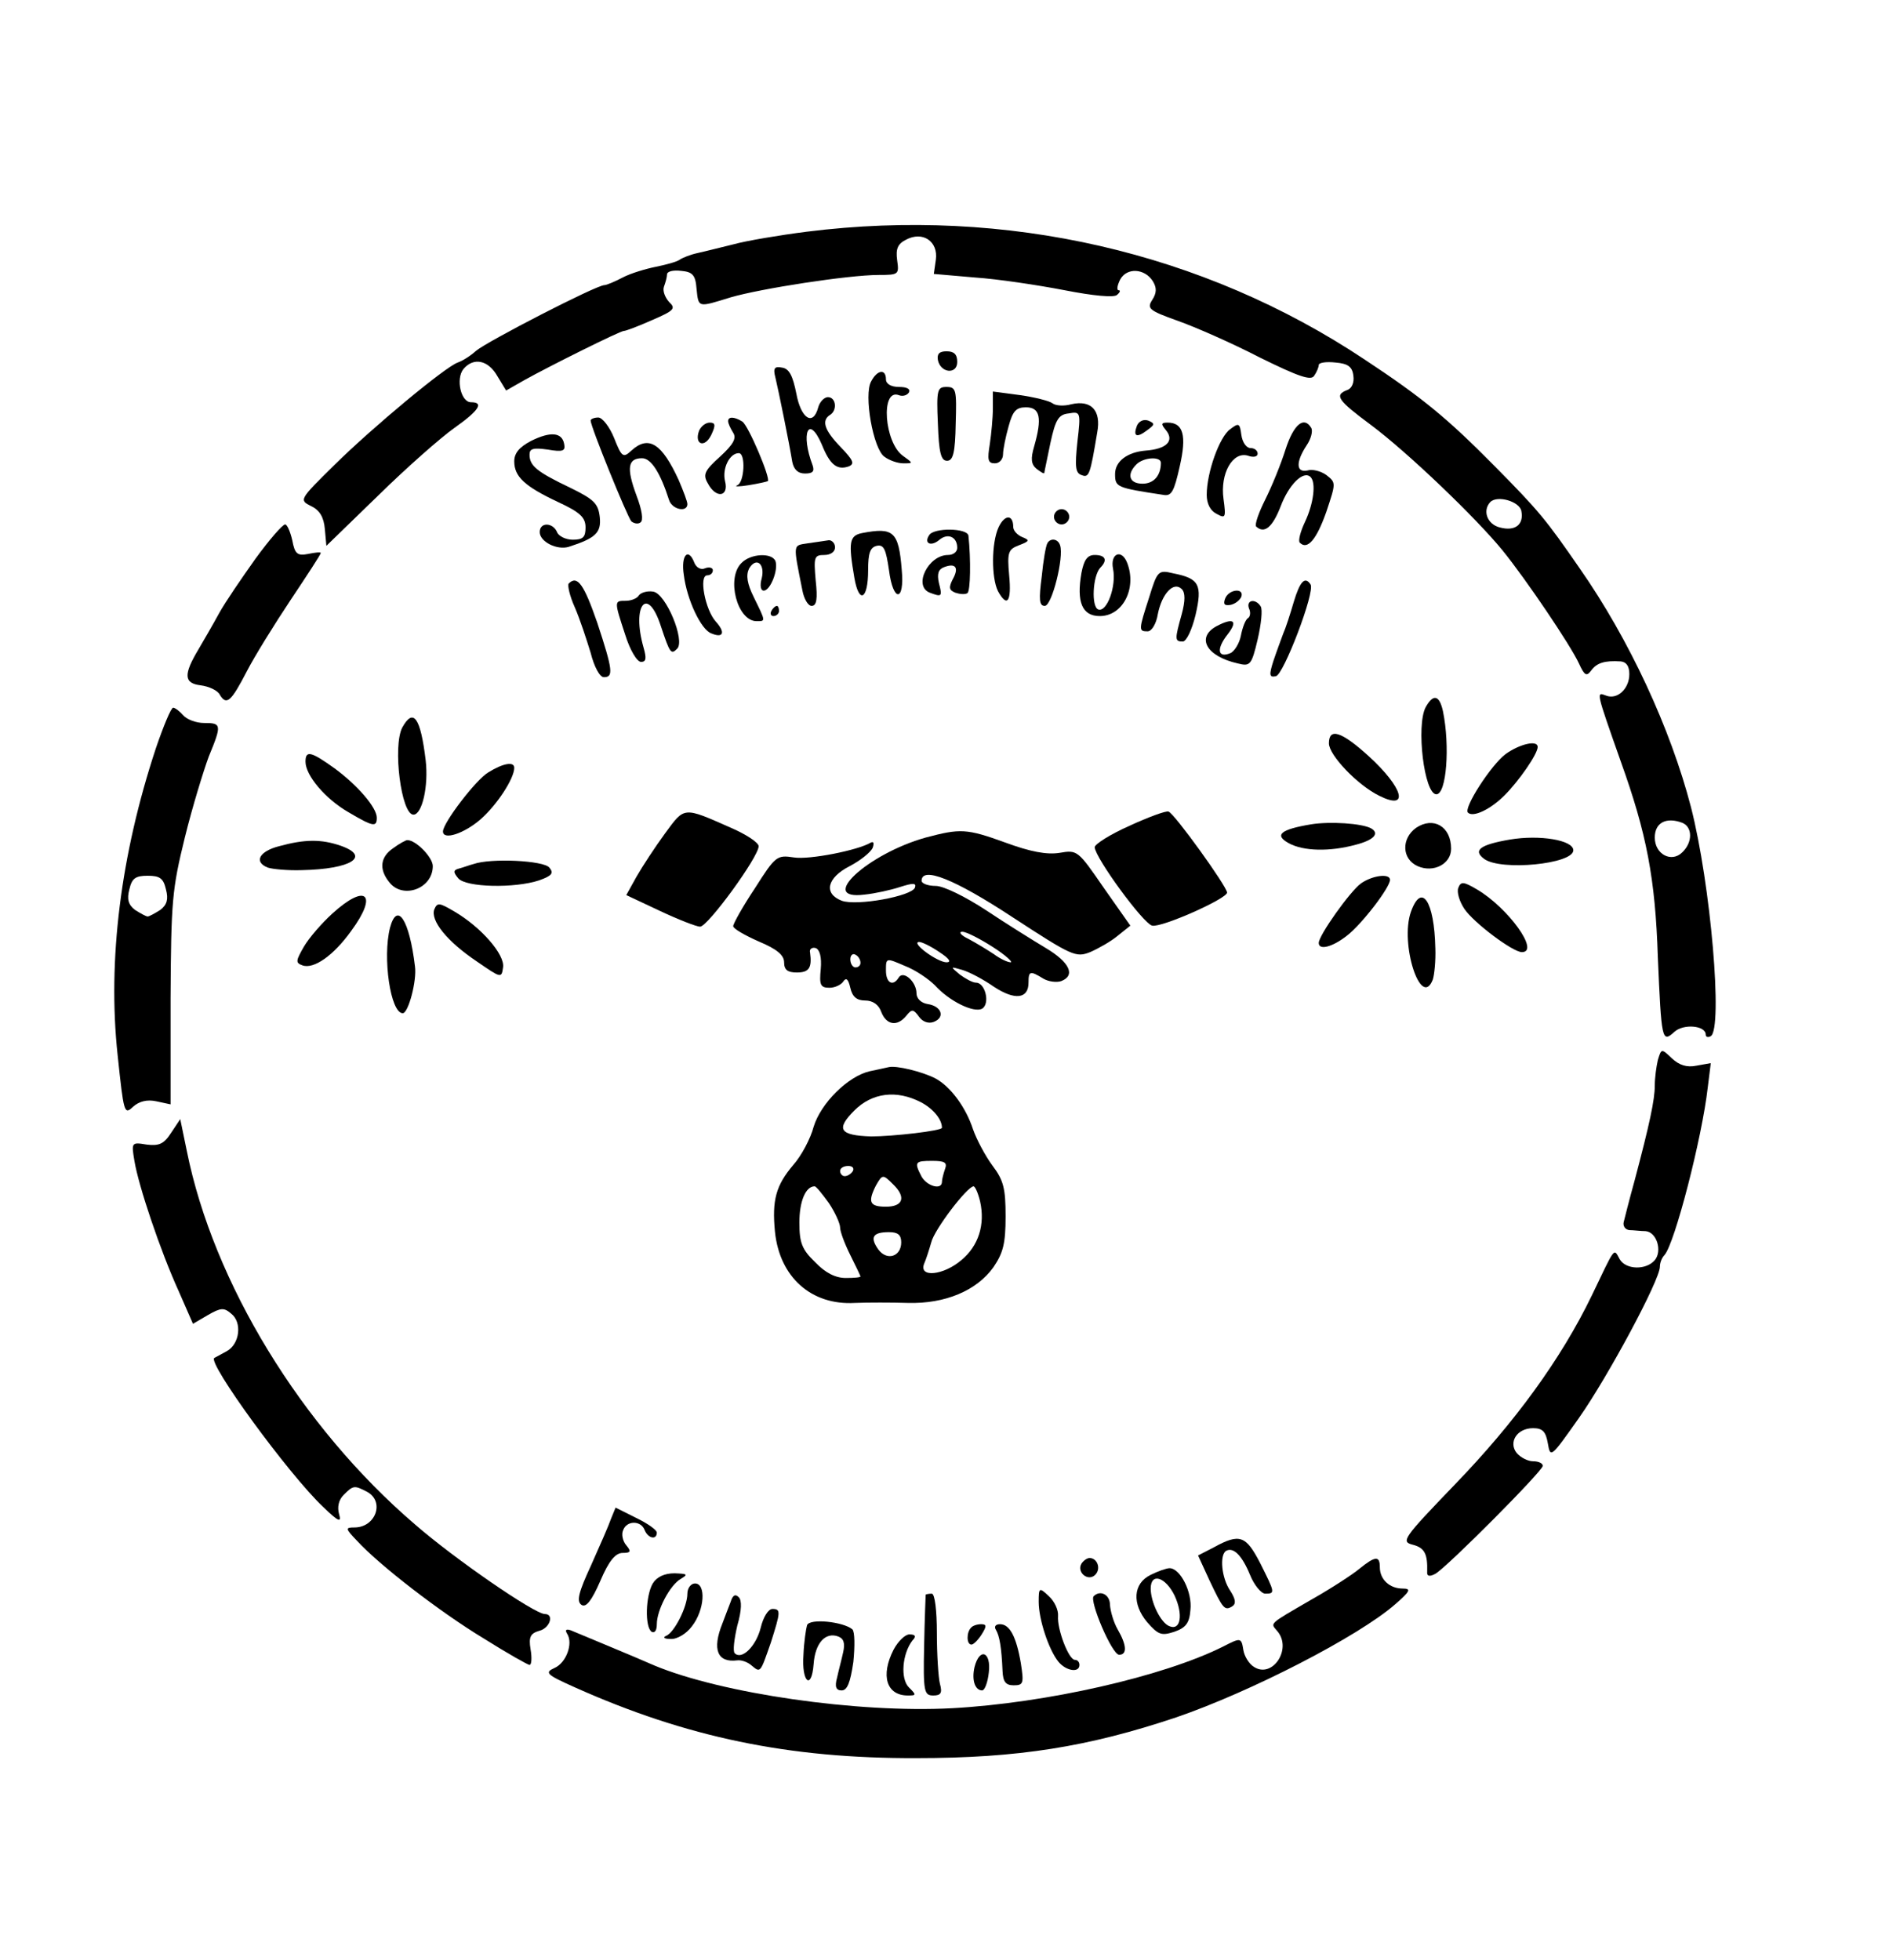<?xml version="1.0" standalone="no"?>
<!DOCTYPE svg PUBLIC "-//W3C//DTD SVG 20010904//EN"
 "http://www.w3.org/TR/2001/REC-SVG-20010904/DTD/svg10.dtd">
<svg version="1.0" xmlns="http://www.w3.org/2000/svg"
 width="371pt" height="385pt" viewBox="0 0 371 385"
 preserveAspectRatio="xMidYMid meet">

<g transform="translate(0,385) scale(0.1,-0.1)"
fill="#000000" stroke="none">
<path d="M1585 3395 c-55 -7 -120 -18 -145 -25 -25 -6 -56 -14 -70 -17 -14 -3
-29 -9 -35 -13 -5 -4 -27 -10 -47 -14 -20 -4 -50 -13 -65 -21 -15 -8 -32 -15
-36 -15 -16 0 -231 -111 -252 -129 -11 -10 -27 -20 -36 -23 -25 -9 -167 -127
-242 -201 -69 -68 -70 -69 -46 -81 17 -8 25 -22 27 -45 l3 -33 102 99 c56 55
123 114 150 133 48 34 58 50 32 50 -20 0 -30 46 -15 65 20 24 49 18 67 -14
l17 -28 35 20 c52 29 189 97 196 97 4 0 28 9 55 21 44 19 48 23 34 36 -8 9
-13 22 -10 30 3 8 6 19 6 24 0 6 12 9 28 7 22 -2 28 -8 30 -35 4 -38 2 -37 67
-17 58 17 231 44 291 44 39 0 40 1 36 29 -3 22 1 32 17 40 33 18 64 -3 59 -39
l-4 -28 81 -7 c45 -3 124 -15 176 -25 56 -11 98 -15 103 -9 6 5 7 9 3 9 -4 0
-3 9 3 21 13 24 48 22 64 -3 8 -13 8 -23 -1 -37 -11 -17 -6 -21 50 -41 34 -12
107 -44 161 -72 77 -38 101 -46 107 -36 5 7 9 17 9 21 0 5 15 7 33 5 24 -2 33
-8 35 -26 2 -13 -3 -25 -12 -28 -26 -10 -19 -20 47 -69 71 -53 205 -181 258
-246 47 -58 134 -187 150 -222 11 -24 15 -26 24 -14 11 15 26 20 58 18 11 -1
17 -9 17 -25 0 -29 -24 -51 -46 -42 -19 7 -20 10 29 -129 51 -142 68 -230 73
-385 7 -162 8 -169 32 -147 18 17 62 13 62 -5 0 -5 5 -6 10 -3 24 15 0 298
-39 450 -40 154 -121 329 -218 468 -67 97 -80 113 -168 202 -92 93 -140 133
-255 209 -317 211 -704 300 -1095 251z m1403 -549 c5 -26 -12 -40 -42 -32 -25
6 -35 33 -19 50 14 14 58 1 61 -18z m316 -612 c20 -8 21 -38 0 -58 -21 -21
-54 -4 -54 29 0 29 22 41 54 29z"/>
<path d="M1842 3143 c5 -26 38 -29 38 -4 0 15 -6 21 -21 21 -14 0 -19 -5 -17
-17z"/>
<path d="M1523 3108 c6 -25 27 -128 33 -165 3 -15 11 -23 25 -23 15 0 19 4 15
16 -24 63 -8 101 18 41 16 -40 30 -51 53 -43 12 5 9 12 -16 38 -32 33 -38 52
-21 63 15 9 12 35 -4 35 -7 0 -16 -9 -19 -20 -10 -38 -34 -22 -43 27 -7 35
-14 49 -28 51 -15 3 -18 -1 -13 -20z"/>
<path d="M1711 3101 c-15 -26 4 -133 26 -148 9 -7 26 -13 37 -13 20 0 20 0 -1
15 -36 26 -44 132 -8 119 7 -3 16 -1 20 5 4 7 -4 11 -19 11 -16 0 -26 6 -26
15 0 21 -17 19 -29 -4z"/>
<path d="M1842 3018 c2 -57 6 -73 18 -73 12 0 16 16 17 73 2 66 1 72 -18 72
-18 0 -20 -5 -17 -72z"/>
<path d="M1950 3048 c0 -18 -3 -50 -6 -70 -5 -31 -4 -38 10 -38 9 0 16 8 16
18 0 9 5 34 11 55 8 30 15 37 34 37 28 0 32 -21 16 -77 -7 -24 -6 -35 5 -44 8
-6 14 -10 15 -8 0 2 6 29 12 59 10 46 16 56 36 58 23 4 24 3 17 -56 -5 -48 -4
-61 8 -65 15 -6 17 0 31 84 8 43 -12 64 -51 55 -14 -4 -31 -3 -37 2 -7 5 -36
12 -64 16 l-53 7 0 -33z"/>
<path d="M1160 3024 c0 -12 72 -189 80 -198 5 -4 13 -6 18 -2 6 4 3 24 -8 53
-20 54 -17 73 11 73 18 0 36 -29 53 -82 6 -19 36 -25 36 -8 0 5 -8 26 -17 47
-33 72 -59 89 -93 58 -16 -15 -19 -13 -34 25 -9 22 -23 40 -31 40 -8 0 -15 -3
-15 -6z"/>
<path d="M1430 3023 c0 -5 5 -15 10 -23 7 -11 0 -23 -26 -47 -30 -27 -34 -35
-24 -52 16 -31 42 -27 34 4 -6 25 9 55 27 55 14 0 11 -58 -3 -63 -7 -3 3 -3
22 0 19 3 36 7 38 8 6 5 -38 109 -50 117 -16 10 -28 10 -28 1z"/>
<path d="M2233 3014 c-8 -21 -1 -25 20 -9 15 11 16 13 2 19 -9 3 -18 -1 -22
-10z"/>
<path d="M1373 3004 c-10 -27 11 -35 24 -8 9 19 8 24 -3 24 -8 0 -17 -7 -21
-16z"/>
<path d="M2290 3005 c17 -21 1 -37 -40 -40 -36 -3 -60 -21 -60 -46 0 -26 3
-27 95 -41 16 -3 21 7 32 56 14 61 7 86 -24 86 -13 0 -13 -3 -3 -15z m-10 -64
c0 -25 -14 -41 -36 -41 -26 0 -32 18 -12 38 14 14 48 16 48 3z"/>
<path d="M2416 3007 c-21 -15 -46 -85 -46 -129 0 -17 7 -31 19 -37 18 -10 19
-8 14 29 -7 50 18 94 48 85 11 -4 19 -2 19 4 0 6 -6 11 -14 11 -8 0 -16 11
-18 26 -3 23 -5 24 -22 11z"/>
<path d="M2525 2968 c-9 -29 -27 -73 -40 -99 -13 -26 -21 -49 -18 -53 16 -15
32 -2 48 39 16 43 45 72 59 58 11 -11 6 -52 -11 -88 -9 -19 -14 -38 -10 -41
15 -15 33 7 52 61 19 57 19 57 0 72 -11 8 -28 12 -37 9 -23 -5 -23 17 -2 49 9
13 13 29 9 35 -14 23 -34 7 -50 -42z"/>
<path d="M1043 2984 c-23 -12 -33 -24 -33 -40 0 -30 20 -49 86 -80 43 -20 54
-30 54 -50 0 -19 -5 -24 -25 -24 -14 0 -28 7 -31 15 -8 19 -34 20 -34 0 0 -19
34 -36 57 -29 53 17 64 28 61 58 -3 27 -11 35 -58 58 -65 31 -80 43 -80 65 0
12 7 14 36 10 29 -5 35 -3 32 11 -4 23 -27 25 -65 6z"/>
<path d="M2070 2835 c0 -8 7 -15 15 -15 8 0 15 7 15 15 0 8 -7 15 -15 15 -8 0
-15 -7 -15 -15z"/>
<path d="M1961 2814 c-14 -31 -14 -99 -1 -125 18 -33 27 -21 22 31 -4 45 -2
51 19 59 21 8 22 10 7 16 -10 4 -18 13 -18 20 0 25 -17 25 -29 -1z"/>
<path d="M502 2753 c-27 -38 -60 -86 -72 -108 -12 -22 -30 -53 -40 -70 -30
-50 -29 -67 4 -71 16 -2 34 -10 38 -19 13 -21 22 -13 53 47 15 29 54 92 86
140 32 48 59 89 59 92 0 2 -11 1 -25 -2 -21 -4 -26 0 -31 27 -4 17 -10 31 -14
31 -5 0 -31 -30 -58 -67z"/>
<path d="M1693 2803 c-25 -5 -27 -18 -15 -88 9 -52 27 -43 27 15 0 34 4 45 17
48 14 3 18 -7 24 -48 8 -63 31 -63 25 1 -6 75 -16 84 -78 72z"/>
<path d="M1825 2799 c-11 -16 3 -23 19 -10 17 15 36 7 36 -15 0 -8 -8 -14 -18
-14 -39 0 -69 -61 -36 -74 24 -9 25 -8 18 19 -4 18 -1 27 10 31 23 9 30 -1 17
-24 -8 -16 -7 -21 5 -26 9 -3 19 -4 24 -1 6 4 7 66 2 113 -2 15 -68 16 -77 1z"/>
<path d="M1587 2783 c-30 -5 -30 2 -11 -93 3 -16 11 -30 18 -30 10 0 12 14 8
50 -4 46 -3 50 17 50 12 0 21 6 21 15 0 8 -6 14 -12 14 -7 -1 -26 -4 -41 -6z"/>
<path d="M2057 2783 c-3 -5 -8 -34 -11 -65 -6 -46 -5 -58 6 -58 14 0 38 96 30
119 -4 13 -19 15 -25 4z"/>
<path d="M1343 2721 c6 -49 34 -108 54 -115 24 -10 28 2 9 23 -21 23 -34 91
-17 91 6 0 11 4 11 10 0 5 -7 7 -15 4 -8 -4 -17 1 -21 10 -12 32 -27 16 -21
-23z"/>
<path d="M1456 2744 c-30 -30 -8 -114 30 -114 18 0 18 -1 -5 46 -14 28 -16 44
-10 57 14 24 32 10 25 -19 -4 -14 -2 -24 4 -24 13 0 29 41 23 58 -7 17 -49 15
-67 -4z"/>
<path d="M2124 2725 c-10 -57 1 -85 36 -85 45 0 73 54 54 104 -11 29 -34 19
-28 -11 7 -34 -12 -86 -29 -80 -14 5 -11 66 4 82 15 15 10 25 -11 25 -14 0
-21 -9 -26 -35z"/>
<path d="M2257 2677 c-21 -65 -21 -67 -3 -67 8 0 17 15 20 34 8 40 31 65 47
49 7 -7 7 -23 0 -49 -14 -50 -14 -54 2 -54 7 0 18 23 25 52 14 60 7 72 -44 82
-29 7 -31 5 -47 -47z"/>
<path d="M1117 2704 c-3 -3 2 -25 12 -47 10 -23 23 -63 31 -89 7 -28 18 -48
26 -48 19 0 18 13 -13 107 -26 75 -39 94 -56 77z"/>
<path d="M2541 2668 c-7 -24 -16 -52 -21 -63 -4 -11 -13 -35 -19 -53 -9 -28
-8 -33 5 -30 15 3 77 165 68 180 -11 17 -21 6 -33 -34z"/>
<path d="M1255 2681 c-3 -6 -15 -11 -26 -11 -23 0 -23 0 -1 -67 9 -29 23 -53
31 -53 10 0 11 7 5 28 -24 84 8 123 34 42 18 -54 20 -56 32 -44 16 16 -22 108
-47 112 -12 2 -24 -2 -28 -7z"/>
<path d="M2406 2674 c-4 -11 -1 -14 11 -12 9 2 18 9 21 16 6 18 -25 15 -32 -4z"/>
<path d="M2453 2655 c4 -8 2 -17 -2 -19 -5 -3 -11 -19 -14 -35 -3 -15 -13 -31
-21 -34 -25 -10 -27 9 -5 37 21 27 12 34 -22 16 -40 -22 -20 -59 42 -73 24 -6
27 -4 39 47 7 30 10 59 6 65 -10 16 -29 13 -23 -4z"/>
<path d="M1515 2650 c-3 -5 -1 -10 4 -10 6 0 11 5 11 10 0 6 -2 10 -4 10 -3 0
-8 -4 -11 -10z"/>
<path d="M2800 2461 c-19 -36 -3 -171 21 -171 20 0 27 95 13 163 -7 32 -19 35
-34 8z"/>
<path d="M306 2380 c-69 -209 -95 -416 -75 -602 12 -114 13 -118 30 -102 12
11 28 15 46 11 l28 -6 0 207 c1 193 3 215 28 317 15 61 37 132 47 159 26 63
25 66 -9 66 -16 0 -34 7 -41 15 -7 8 -16 15 -20 15 -4 0 -19 -36 -34 -80z m20
-277 c5 -19 2 -30 -11 -40 -11 -7 -22 -13 -25 -13 -3 0 -14 6 -25 13 -13 10
-16 21 -11 40 5 22 12 27 36 27 24 0 31 -5 36 -27z"/>
<path d="M790 2421 c-19 -37 -2 -171 22 -171 17 0 30 56 24 107 -10 83 -24
104 -46 64z"/>
<path d="M2610 2390 c0 -23 56 -82 99 -103 60 -30 47 16 -21 78 -54 49 -78 56
-78 25z"/>
<path d="M2957 2369 c-29 -22 -83 -106 -74 -115 10 -10 44 6 72 34 28 28 65
81 65 95 0 14 -35 6 -63 -14z"/>
<path d="M600 2354 c0 -27 39 -73 84 -99 49 -29 56 -30 56 -11 0 20 -38 64
-83 97 -46 33 -57 36 -57 13z"/>
<path d="M959 2333 c-24 -14 -89 -99 -89 -116 0 -18 42 -4 74 24 32 28 66 80
66 101 0 13 -22 9 -51 -9z"/>
<path d="M1306 2213 c-19 -26 -44 -64 -56 -85 l-20 -36 66 -31 c36 -17 72 -31
79 -31 15 0 115 137 115 158 0 7 -24 23 -54 36 -95 42 -91 42 -130 -11z"/>
<path d="M2218 2228 c-38 -17 -68 -36 -68 -42 1 -21 96 -151 113 -154 19 -4
147 53 147 65 -1 13 -104 156 -115 159 -5 2 -40 -11 -77 -28z"/>
<path d="M2575 2231 c-60 -10 -73 -21 -44 -37 29 -16 81 -17 132 -3 35 9 47
22 30 32 -18 10 -81 14 -118 8z"/>
<path d="M2781 2224 c-29 -21 -28 -61 3 -75 31 -14 66 4 66 34 0 44 -35 64
-69 41z"/>
<path d="M1818 2205 c-114 -32 -214 -124 -120 -112 20 2 52 9 70 15 25 8 32 8
29 -1 -5 -17 -115 -37 -144 -26 -36 14 -29 45 16 68 21 11 41 27 45 36 3 9 2
13 -4 10 -25 -15 -121 -34 -151 -29 -33 5 -36 3 -76 -60 -24 -36 -43 -70 -43
-75 0 -5 23 -18 50 -30 36 -15 50 -27 50 -41 0 -15 7 -20 25 -20 24 0 30 9 26
39 -2 7 4 11 11 9 8 -3 12 -18 10 -41 -3 -31 -1 -37 17 -37 11 0 23 6 27 12 6
9 10 5 14 -12 4 -18 13 -25 29 -25 15 0 27 -8 32 -23 10 -25 31 -29 49 -7 11
14 14 13 25 -2 7 -10 19 -14 29 -10 23 9 15 31 -12 35 -13 2 -22 11 -22 21 0
23 -26 46 -35 31 -11 -18 -25 -11 -25 14 0 25 0 25 37 9 21 -8 47 -26 59 -38
29 -32 77 -55 93 -46 16 10 6 51 -12 51 -7 0 -21 8 -32 16 -19 16 -19 16 5 9
14 -4 42 -19 62 -33 41 -27 68 -24 68 8 0 23 3 24 29 8 10 -6 26 -8 35 -5 29
11 17 37 -30 65 -25 15 -78 48 -117 74 -41 27 -84 48 -99 48 -16 0 -28 5 -28
10 0 29 64 4 178 -71 118 -77 125 -80 153 -69 16 7 41 21 54 32 l25 20 -52 74
c-51 74 -52 75 -87 69 -25 -4 -57 2 -106 20 -77 28 -89 28 -157 10z m132 -215
c25 -16 40 -30 35 -30 -6 0 -21 7 -33 16 -12 8 -35 22 -50 30 -15 7 -20 14
-12 14 8 0 35 -14 60 -30z m-105 -10 c20 -13 24 -20 14 -20 -18 0 -71 39 -54
40 6 0 24 -9 40 -20z m-155 -21 c0 -5 -4 -9 -10 -9 -5 0 -10 7 -10 16 0 8 5
12 10 9 6 -3 10 -10 10 -16z"/>
<path d="M2965 2201 c-58 -10 -73 -21 -50 -38 33 -24 175 -10 175 17 0 20 -66
31 -125 21z"/>
<path d="M548 2188 c-39 -10 -50 -31 -22 -42 9 -3 39 -6 67 -5 97 2 136 27 76
48 -38 13 -70 13 -121 -1z"/>
<path d="M772 2184 c-25 -17 -28 -41 -8 -66 26 -35 86 -14 86 31 0 17 -33 51
-50 51 -3 0 -16 -7 -28 -16z"/>
<path d="M930 2153 c-8 -2 -21 -7 -29 -9 -11 -3 -11 -7 -1 -19 15 -18 111 -20
159 -4 25 9 29 14 20 25 -11 14 -115 19 -149 7z"/>
<path d="M2673 2115 c-21 -15 -83 -102 -83 -117 0 -15 27 -8 55 14 29 22 85
95 85 110 0 13 -34 9 -57 -7z"/>
<path d="M2864 2106 c-3 -8 2 -26 12 -41 18 -27 95 -85 113 -85 36 0 -27 87
-88 123 -27 16 -32 16 -37 3z"/>
<path d="M653 2056 c-21 -19 -46 -48 -56 -65 -16 -28 -17 -32 -3 -37 22 -8 61
19 96 68 53 72 29 94 -37 34z"/>
<path d="M2771 2059 c-22 -63 20 -192 43 -133 3 9 6 37 5 62 -2 92 -27 130
-48 71z"/>
<path d="M853 2064 c-8 -22 25 -63 83 -102 48 -33 49 -34 52 -12 4 25 -43 79
-96 110 -29 17 -33 18 -39 4z"/>
<path d="M766 2028 c-15 -59 1 -168 25 -168 11 0 28 64 24 92 -11 92 -35 128
-49 76z"/>
<path d="M3256 1768 c-3 -13 -6 -35 -6 -50 0 -28 -10 -75 -40 -188 -10 -36
-19 -72 -21 -80 -2 -8 3 -15 11 -16 8 0 23 -2 32 -2 22 -2 33 -39 18 -57 -17
-20 -57 -19 -69 2 -12 22 -8 26 -55 -72 -60 -124 -151 -249 -269 -371 -102
-106 -106 -112 -82 -118 23 -6 29 -18 28 -53 -1 -9 5 -10 16 -4 23 13 211 202
211 212 0 5 -8 9 -19 9 -10 0 -24 7 -32 16 -17 21 0 49 32 49 19 0 25 -7 29
-30 5 -29 6 -28 61 50 57 81 159 271 159 297 0 8 4 18 9 23 20 22 74 231 85
329 l6 48 -28 -5 c-19 -4 -34 1 -48 14 -21 20 -21 20 -28 -3z"/>
<path d="M1745 1754 c-5 -1 -22 -5 -37 -8 -43 -10 -96 -63 -110 -109 -6 -23
-24 -57 -40 -75 -34 -40 -42 -69 -36 -131 9 -89 71 -145 157 -140 25 1 72 1
104 0 73 -2 135 24 168 70 19 28 24 46 24 100 0 55 -4 71 -26 100 -14 19 -31
51 -38 71 -14 43 -44 84 -74 100 -25 13 -77 26 -92 22z m64 -69 c23 -12 41
-33 41 -50 0 -6 -97 -17 -139 -17 -62 2 -70 14 -33 51 35 35 83 41 131 16z
m47 -131 c-3 -9 -6 -20 -6 -25 0 -17 -29 -9 -40 10 -15 29 -13 31 21 31 24 0
30 -3 25 -16z m-181 -4 c-3 -5 -10 -10 -16 -10 -5 0 -9 5 -9 10 0 6 7 10 16
10 8 0 12 -4 9 -10z m79 -26 c26 -25 20 -44 -14 -44 -32 0 -36 9 -20 41 13 23
14 23 34 3z m-126 -37 c12 -18 22 -40 22 -48 0 -8 9 -32 20 -54 11 -22 20 -41
20 -42 0 -2 -13 -3 -29 -3 -20 0 -40 10 -60 31 -26 25 -31 38 -31 78 0 41 12
71 30 71 3 0 15 -15 28 -33z m297 3 c10 -45 -3 -87 -37 -115 -35 -30 -84 -35
-73 -7 4 9 10 28 14 42 6 25 70 109 83 110 3 0 9 -13 13 -30z m-155 -80 c0
-28 -28 -37 -45 -14 -17 24 -11 34 21 34 17 0 24 -5 24 -20z"/>
<path d="M336 1625 c-14 -22 -24 -26 -48 -23 -30 5 -30 4 -24 -32 8 -49 51
-177 87 -256 l28 -64 29 17 c26 15 32 15 46 3 22 -17 17 -60 -9 -74 -11 -6
-22 -12 -24 -13 -15 -8 146 -229 214 -293 30 -29 36 -31 31 -14 -4 14 -1 28 9
38 19 19 21 19 46 6 35 -19 17 -70 -25 -70 -18 0 -18 -2 5 -26 44 -48 163
-140 249 -192 46 -29 87 -52 90 -52 4 0 5 14 2 31 -4 24 0 31 17 36 21 5 30
33 11 33 -20 0 -177 108 -255 176 -224 192 -396 475 -448 733 l-13 63 -18 -27z"/>
<path d="M1200 867 c-4 -12 -22 -53 -39 -91 -25 -54 -29 -71 -19 -78 9 -6 20
8 37 47 17 40 30 55 44 55 16 0 17 3 7 15 -7 8 -10 22 -6 30 7 19 35 19 42 0
7 -17 24 -20 24 -5 0 5 -18 18 -41 29 l-40 20 -9 -22z"/>
<path d="M2384 811 l-31 -16 22 -48 c27 -57 30 -61 45 -52 8 5 7 14 -4 31 -17
25 -21 70 -8 78 14 8 31 -8 47 -47 8 -20 22 -37 30 -37 20 0 19 2 -10 60 -28
54 -40 59 -91 31z"/>
<path d="M2124 779 c-10 -17 13 -36 27 -22 12 12 4 33 -11 33 -5 0 -12 -5 -16
-11z"/>
<path d="M2670 769 c-13 -11 -56 -39 -95 -61 -86 -50 -80 -45 -66 -62 29 -35
-10 -93 -46 -70 -10 6 -19 21 -21 33 -4 25 -5 25 -40 7 -118 -59 -348 -111
-532 -121 -186 -10 -453 29 -585 84 -36 16 -150 63 -164 69 -9 3 -12 1 -7 -7
12 -19 -2 -57 -25 -67 -20 -9 -16 -13 40 -38 219 -98 420 -140 671 -139 199 0
337 22 510 80 146 50 358 159 430 222 30 26 32 31 15 31 -26 0 -45 18 -45 42
0 23 -9 22 -40 -3z"/>
<path d="M2260 757 c-35 -17 -37 -57 -7 -93 22 -25 28 -27 53 -19 23 8 30 17
32 43 4 35 -20 82 -41 82 -6 0 -23 -6 -37 -13z m47 -41 c17 -37 12 -69 -10
-60 -17 6 -37 47 -37 74 0 32 29 23 47 -14z"/>
<path d="M1282 740 c-14 -24 -16 -86 -2 -95 6 -3 10 3 10 15 0 28 26 77 47 89
15 9 13 10 -12 11 -20 0 -35 -7 -43 -20z"/>
<path d="M1350 720 c0 -26 -26 -77 -42 -83 -7 -3 -3 -6 9 -6 12 -1 31 10 42
25 25 32 28 84 6 84 -8 0 -15 -9 -15 -20z"/>
<path d="M2040 704 c0 -35 20 -95 39 -118 15 -18 41 -22 41 -6 0 6 -4 10 -9
10 -12 0 -35 60 -33 86 1 12 -7 29 -18 39 -19 18 -20 17 -20 -11z"/>
<path d="M1435 704 c-4 -10 -11 -29 -16 -42 -21 -52 -10 -78 29 -73 8 1 20 -3
28 -10 18 -15 17 -15 38 45 19 60 20 66 3 66 -8 0 -18 -16 -23 -37 -9 -36 -37
-64 -51 -50 -4 4 -1 28 5 54 9 31 9 50 3 56 -7 7 -12 4 -16 -9z"/>
<path d="M1818 718 c0 -2 -2 -47 -3 -100 -2 -91 0 -98 18 -98 15 0 18 5 13 23
-3 12 -6 57 -6 100 0 44 -4 77 -10 77 -5 0 -11 -1 -12 -2z"/>
<path d="M2148 715 c-9 -9 36 -115 50 -115 16 0 15 19 -3 50 -8 14 -14 35 -15
48 0 20 -19 30 -32 17z"/>
<path d="M1585 658 c-2 -7 -6 -33 -7 -58 -4 -54 16 -71 20 -18 3 41 23 63 48
54 11 -4 14 -13 10 -31 -3 -14 -9 -36 -12 -50 -5 -18 -2 -25 9 -25 11 0 17 15
23 56 3 30 3 59 -2 64 -18 15 -84 22 -89 8z"/>
<path d="M1907 653 c-9 -9 -9 -33 1 -33 4 0 13 9 20 20 10 16 10 20 -1 20 -8
0 -17 -3 -20 -7z"/>
<path d="M1956 649 c7 -12 11 -34 13 -81 1 -21 6 -28 22 -28 19 0 20 4 14 43
-9 53 -22 77 -41 77 -9 0 -12 -5 -8 -11z"/>
<path d="M1755 610 c-26 -51 -14 -90 28 -90 17 0 17 1 2 16 -17 17 -13 66 7
92 8 8 6 12 -6 12 -8 0 -22 -13 -31 -30z"/>
<path d="M1914 576 c-6 -26 1 -46 15 -46 5 0 11 16 13 35 5 41 -18 50 -28 11z"/>
</g>
</svg>
